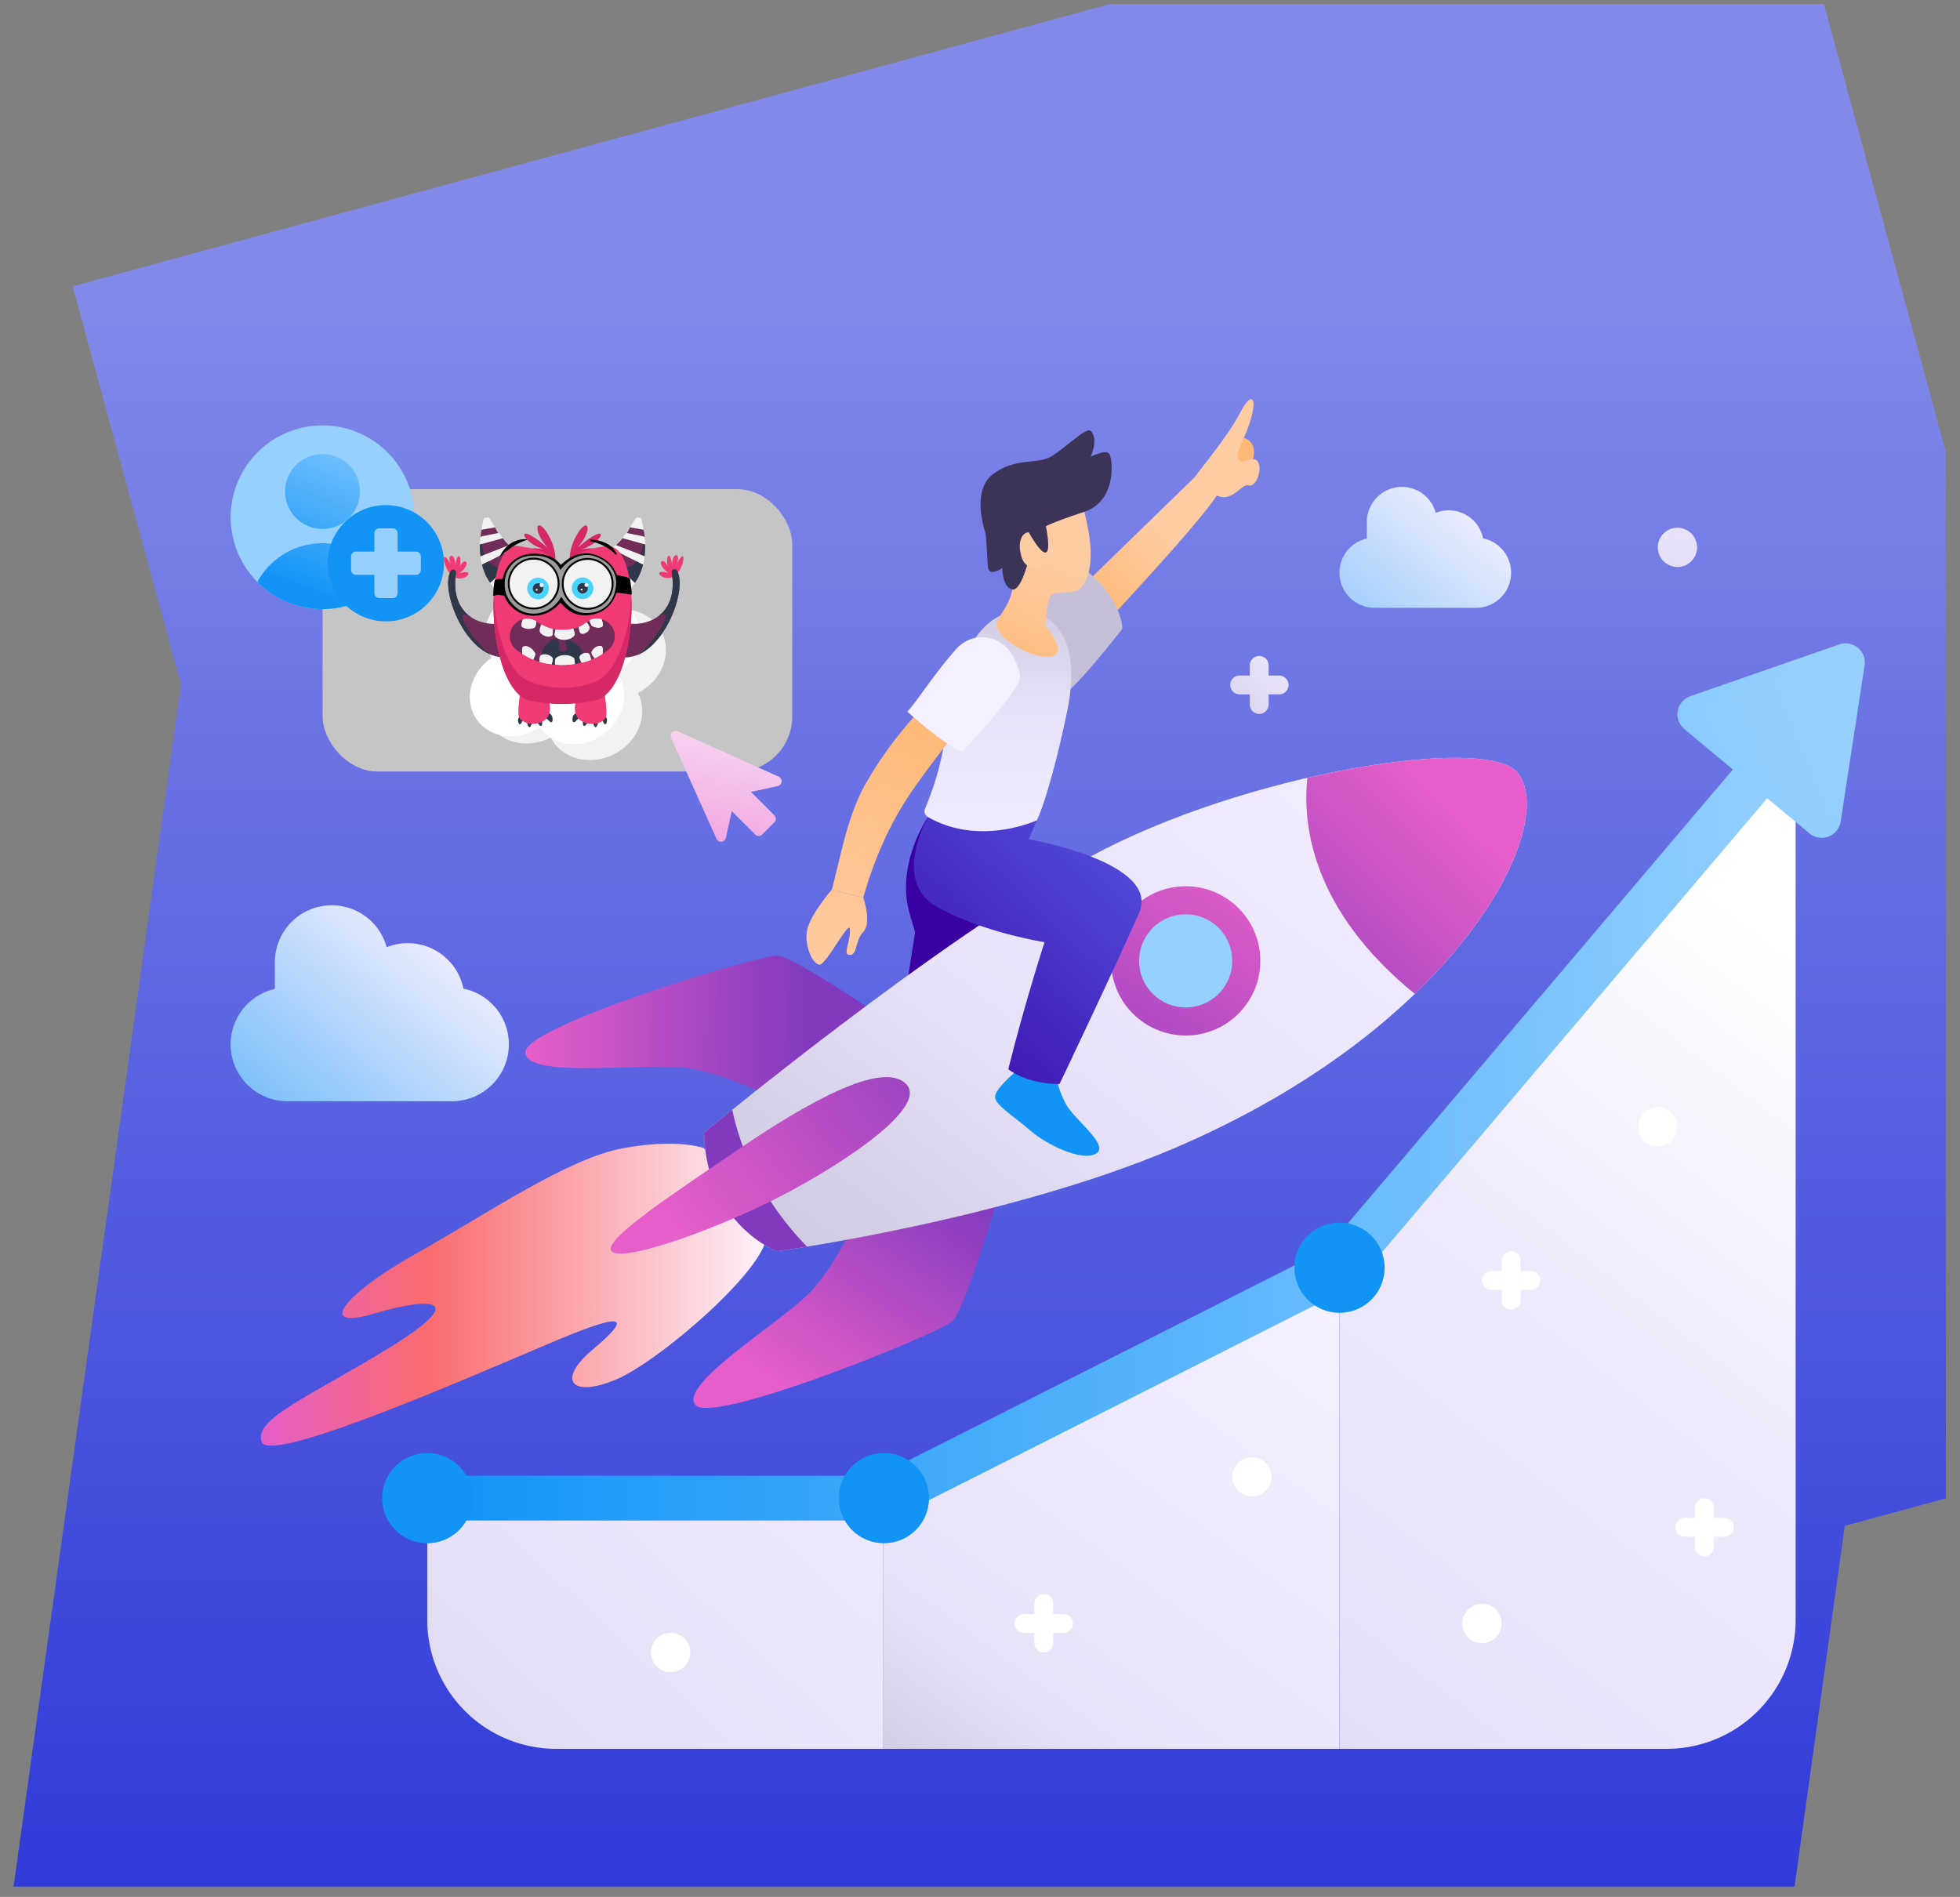 <?xml version="1.0" encoding="utf-8"?>
<svg viewBox="-24.145 -113.482 678.674 656.942" xmlns="http://www.w3.org/2000/svg" xmlns:xlink="http://www.w3.org/1999/xlink">
  <rect x="-24.145" y="-113.482" width="678.674" height="656.942" fill="#808080" stroke="none"/>
  <defs>
    <linearGradient id="a" x1="410.35" y1="735.139" x2="745.172" y2="303.556" gradientUnits="userSpaceOnUse">
      <stop offset="0" stop-color="#3900a3"/>
      <stop offset="0" stop-color="#bebad1"/>
      <stop offset="0.499" stop-color="#e8e3f8"/>
      <stop offset="0.735" stop-color="#eee9fb"/>
      <stop offset="1" stop-color="#fff"/>
    </linearGradient>
    <linearGradient id="b" x1="392.279" y1="614.763" x2="552.012" y2="398.202" gradientUnits="userSpaceOnUse">
      <stop offset="0" stop-color="#3900a3"/>
      <stop offset="0" stop-color="#bebad1"/>
      <stop offset="0.383" stop-color="#e8e3f8"/>
      <stop offset="1" stop-color="#f4f0ff"/>
    </linearGradient>
    <linearGradient id="c" x1="88.426" y1="750.107" x2="445.237" y2="365.127" gradientUnits="userSpaceOnUse">
      <stop offset="0" stop-color="#3900a3"/>
      <stop offset="0" stop-color="#bebad1"/>
      <stop offset="0.615" stop-color="#e8e3f8"/>
      <stop offset="1" stop-color="#f4f0ff"/>
    </linearGradient>
    <linearGradient id="d" data-name="New Gradient Swatch copy 3" x1="235.156" y1="331.552" x2="714.888" y2="331.552" gradientUnits="userSpaceOnUse">
      <stop offset="0" stop-color="#1194f6"/>
      <stop offset="1" stop-color="#95d0ff"/>
    </linearGradient>
    <linearGradient id="e" x1="272.939" y1="385.16" x2="718.522" y2="200.599" xlink:href="#d"/>
    <linearGradient id="f" x1="137.477" y1="394.294" x2="242.312" y2="268.492" gradientUnits="userSpaceOnUse">
      <stop offset="0" stop-color="#1194f6"/>
      <stop offset="1" stop-color="#f3effe"/>
    </linearGradient>
    <linearGradient id="g" x1="498.534" y1="238.235" x2="598.127" y2="118.723" xlink:href="#f"/>
    <linearGradient id="h" data-name="New Gradient Swatch copy 6" x1="214.238" y1="263.894" x2="352.692" y2="119.548" gradientTransform="matrix(-1, 0, 0, -1, 3.357, -1.678)" gradientUnits="userSpaceOnUse">
      <stop offset="0" stop-color="#e55ec9"/>
      <stop offset="0.999" stop-color="#fdf2fb"/>
    </linearGradient>
    <linearGradient id="i" x1="186.493" y1="147.057" x2="210.919" y2="83.044" gradientTransform="translate(31.829 -42.83) rotate(13.351)" xlink:href="#d"/>
    <linearGradient id="j" x1="196.927" y1="151.038" x2="221.353" y2="87.026" xlink:href="#d"/>
    <linearGradient id="k" x1="362.843" y1="226.261" x2="391.617" y2="52.024" gradientTransform="matrix(0.718, 0, 0, 0.718, 63.192, 135.617)" xlink:href="#h"/>
    <linearGradient id="l" x1="177.528" y1="392.712" x2="352.6" y2="392.712" gradientUnits="userSpaceOnUse">
      <stop offset="0" stop-color="#e55ec9"/>
      <stop offset="0.329" stop-color="#f96b6e"/>
      <stop offset="0.999" stop-color="#fdf2fb"/>
    </linearGradient>
    <linearGradient id="m" data-name="New Gradient Swatch copy 2" x1="414.48" y1="350.139" x2="364.061" y2="427.168" gradientUnits="userSpaceOnUse">
      <stop offset="0" stop-color="#813abe"/>
      <stop offset="1" stop-color="#e55ec9"/>
    </linearGradient>
    <linearGradient id="n" x1="366.577" y1="301.267" x2="270.64" y2="300.567" xlink:href="#m"/>
    <linearGradient id="o" data-name="New Gradient Swatch" x1="344.861" y1="452.234" x2="568.641" y2="169.055" gradientUnits="userSpaceOnUse">
      <stop offset="0" stop-color="#3900a3"/>
      <stop offset="0" stop-color="#bebad1"/>
      <stop offset="0.499" stop-color="#e8e3f8"/>
      <stop offset="1" stop-color="#f4f0ff"/>
    </linearGradient>
    <linearGradient id="p" x1="504.459" y1="307.11" x2="585.959" y2="222.847" xlink:href="#m"/>
    <linearGradient id="q" x1="454.085" y1="350.572" x2="517.81" y2="243.432" xlink:href="#m"/>
    <linearGradient id="r" data-name="New Gradient Swatch copy" x1="464.347" y1="154.462" x2="491.43" y2="129.291" gradientUnits="userSpaceOnUse">
      <stop offset="0" stop-color="#ffb876"/>
      <stop offset="1" stop-color="#fdcca3"/>
    </linearGradient>
    <linearGradient id="s" data-name="New Gradient Swatch copy 4" x1="383.528" y1="324.483" x2="476.554" y2="225.255" gradientUnits="userSpaceOnUse">
      <stop offset="0" stop-color="#3900a3"/>
      <stop offset="1" stop-color="#5251de"/>
    </linearGradient>
    <linearGradient id="t" x1="433.201" y1="127.012" x2="432.407" y2="256.405" xlink:href="#o"/>
    <linearGradient id="u" x1="413.7" y1="190.851" x2="360.49" y2="278.153" xlink:href="#r"/>
    <linearGradient id="v" x1="420.326" y1="194.889" x2="367.116" y2="282.192" xlink:href="#r"/>
    <linearGradient id="w" x1="428.624" y1="178.402" x2="447.439" y2="135.959" xlink:href="#r"/>
    <linearGradient id="x" x1="428.065" y1="291.637" x2="324.426" y2="371.467" xlink:href="#m"/>
    <linearGradient id="y" x1="490.098" y1="214.247" x2="566.826" y2="138.556" xlink:href="#o"/>
    <linearGradient id="z" x1="651.447" y1="217.616" x2="686.227" y2="42.207" xlink:href="#o"/>
    <linearGradient gradientUnits="userSpaceOnUse" x1="367.833" y1="-8.392" x2="367.833" y2="413.987" id="gradient-0" gradientTransform="matrix(1.03, 0, 0, 1.362, 0, 0)">
      <stop offset="0" style="stop-color: rgba(130, 137, 232, 1)"/>
      <stop offset="1" style="stop-color: rgba(44, 55, 216, 1)"/>
    </linearGradient>
  </defs>
  <path d="M 1.007 -14.331 L 360.018 -112.034 L 607.429 -112.034 L 649.652 43.113 L 649.652 405.411 L 614.635 414.941 L 597.238 539.882 L -19.452 539.882 L 38.523 123.522 L 1.007 -14.331 Z" style="paint-order: fill; fill-rule: nonzero; stroke-width: 0px; stroke: rgb(176, 160, 160); fill: url(#gradient-0);"/>
  <g transform="matrix(1, 0, 0, 1, -111.36, -57.832)">
    <g>
      <path d="M708.979,197.191,551.038,383.382V550H664.3a44.684,44.684,0,0,0,44.684-44.683Z" fill="url(#a)"/>
      <polygon points="551.038 383.382 393.097 463.178 393.097 550 551.038 550 551.038 383.382" fill="url(#b)"/>
      <path d="M393.1,463.178H235.156v42.139A44.683,44.683,0,0,0,279.839,550H393.1Z" fill="url(#c)"/>
      <polygon points="394.943 470.927 235.156 470.927 235.156 455.428 391.25 455.428 546.143 377.173 703.069 192.178 714.888 202.204 555.932 389.591 554.532 390.299 394.943 470.927" fill="url(#d)"/>
      <path d="M713.736,232.949l-43.3-36.116a6.649,6.649,0,0,1,2.075-11.387L724.1,167.51a6.65,6.65,0,0,1,8.756,7.289l-8.289,54.051A6.65,6.65,0,0,1,713.736,232.949Z" fill="url(#e)"/>
      <circle cx="235.156" cy="463.178" r="15.621" fill="#1194f6"/>
      <circle cx="393.278" cy="463.178" r="15.621" fill="#1194f6"/>
      <circle cx="551.038" cy="383.382" r="15.621" fill="#1194f6"/>
    </g>
    <path d="M247.68,286.713A19.679,19.679,0,0,0,221.1,272.388a19.7,19.7,0,0,0-38.708,5.165v9.264a19.7,19.7,0,0,0,4.379,38.909H243.7a19.709,19.709,0,0,0,3.977-39.013Z" fill="url(#f)"/>
    <path d="M600.752,130.782a12.137,12.137,0,0,0-16.392-8.834,12.147,12.147,0,0,0-23.871,3.185v5.713a12.149,12.149,0,0,0,2.7,24H598.3a12.155,12.155,0,0,0,2.453-24.059Z" fill="url(#g)"/>
    <rect x="-361.533" y="-211.539" width="162.606" height="97.787" rx="19.012" transform="matrix(-1, 0, 0, -1, 0, 0)" style="paint-order: fill; fill: rgb(197, 197, 197);"/>
    <circle cx="198.892" cy="123.482" r="31.809" transform="translate(-23.268 49.652) rotate(-13.451)" fill="#95d0ff"/>
    <circle cx="198.892" cy="114.563" r="12.965" transform="translate(-21.079 49.022) rotate(-13.351)" fill="url(#i)"/>
    <path d="M198.892,155.291a31.7,31.7,0,0,1-22.573-9.4,25.693,25.693,0,0,1,45.146,0A31.7,31.7,0,0,1,198.892,155.291Z" fill="url(#j)"/>
    <path d="M 356.867 213.337 L 321.843 197.589 C 320.643 197.05 319.307 198.013 319.441 199.322 C 319.459 199.505 319.507 199.684 319.582 199.85 L 335.33 234.873 C 335.869 236.073 337.507 236.24 338.276 235.172 C 338.414 234.982 338.511 234.765 338.561 234.536 L 340.583 225.238 L 348.717 233.372 C 349.384 234.04 350.468 234.04 351.136 233.372 L 355.365 229.142 C 356.034 228.475 356.034 227.391 355.365 226.724 L 347.231 218.59 L 356.529 216.567 C 357.814 216.288 358.316 214.721 357.432 213.747 C 357.274 213.573 357.081 213.433 356.867 213.337 Z" fill="url(#k)" style=""/>
    <g>
      <path d="M331,342s-8.859-3.564-28.1,0-46.679,22.527-71.634,36.491-34.974,26.789-14.534,20.778,32.864-5.21,5.61,11.622-47.693,24.849-44.486,32.864,77.351-24.848,102.2-35.268,25.249-7.615,12.424,3.206-7.214,16.833,8.016,10.42,51.718-38.18,52.1-49.7Z" fill="url(#l)"/>
      <path d="M431.754,362.42s-10.537,35.27-14.69,39.423-83.157,36.194-89.046,29.074,28.526-27.887,39.206-38.567,19.58-32.634,19.58-32.634Z" fill="url(#m)"/>
      <path d="M392.864,296.721s-30.379-20.787-36.22-21.4-87.409,24.18-87.507,33.42,39.717,3.731,54.737,5.314,35.75,13.048,35.75,13.048Z" fill="url(#n)"/>
      <path d="M408.514,227.283s-11.349,16.411-6.256,33.694l1.826,6.2L398.768,301.2l33.974-12.663,4.565-47.5Z" fill="#3900a3"/>
      <path d="M612.631,211.868c14.693,17.841-20,87.98-118.847,130.135-58.343,24.88-137.574,35.685-137.574,35.685s-24.49-9.364-25.21-41.057c0,0,80.5-66.754,133.888-95.682S601.827,198.749,612.631,211.868Z" fill="url(#o)"/>
      <path d="M340.775,328.671c1.933,9.579,7.893,28.955,25.882,47.411-6.607,1.082-10.447,1.606-10.447,1.606s-24.49-9.364-25.21-41.057C331,336.631,334.6,333.644,340.775,328.671Z" fill="#813abe"/>
      <path d="M612.631,211.868c9.328,11.326-1.257,43.732-35.517,76.673-35.914-29.2-38.916-58.926-37.21-74.822C575.28,205.546,606.33,204.216,612.631,211.868Z" fill="url(#p)"/>
      <circle cx="497.776" cy="277.115" r="25.848" fill="url(#q)"/>
      <circle cx="497.776" cy="277.115" r="16.138" transform="translate(-50.155 433.146) rotate(-45)" fill="#95d0ff"/>
      <path d="M500.76,109.731l-39,37.917,8.835,11.893s31.168-33.172,37.957-43.566Z" fill="url(#r)"/>
      <path d="M443.44,156.272s14.334-10.228,18.86-15.172c0,0,12.573,8.886,13.579,20.956,0,0-17.649,22.884-22.278,24.141S443.44,156.272,443.44,156.272Z" fill="#c5c0d8"/>
      <path d="M439.689,314.781s-7.935,6.534-7.935,9.389,6.116,6.422,12.742,12.13c4.681,4.034,17.074,10.466,22.171,7.612s-7.645-11.893-10.449-17.364-2.663-7.356-2.663-7.356Z" fill="#1194f6"/>
      <path d="M408.514,227.283s-12.6,22.006,2.789,30.915,37.588,12.455,37.588,12.455-6.9,21.26-12.542,43.972c0,0,5.978,5.129,17.751,5.129,0,0,19.845-41.656,27.537-59.24s-38.2-25.524-38.2-25.524l2.768-6.547Z" fill="url(#s)"/>
      <path d="M443.44,156.272c12.434,1.866,17.351,14.585,13.328,34.2s-8.547,34.2-10.56,37.971c0,0-19.781,9.183-37.694-1.16a2.3,2.3,0,0,1-.991-2.888,100.8,100.8,0,0,0,7.25-26.882C416.533,181.922,423.323,153.255,443.44,156.272Z" fill="url(#t)"/>
      <g>
        <path d="M407.342,188.746a132.027,132.027,0,0,0-20.78,27.726c-6.092,11.272-8.2,24.348-11.3,35.942l10.895,2.788a129.635,129.635,0,0,1,11.279-27.919c6.75-12.234,17.876-24.963,20.922-30.081Z" fill="url(#u)"/>
        <path d="M386.154,255.2s2.986,8.748,0,11.891-1.938,7.964-4.663,7.964.309-4.383,0-9.012c-.21-3.143-8.174,12.366-10.479,12.366s-5.239-6.233-4.4-11.605,8.648-14.392,8.648-14.392Z" fill="url(#v)"/>
      </g>
      <path d="M510.955,96.274c3.481-1.684,11.822-1.22,10.277,6.348s-6.178,7.109-6.178,7.109Z" fill="#ffb876"/>
      <path d="M500.76,109.731c6.771-8.748,12.554-16.04,16.075-22.83s5.783-5.281,3.52,2.515-5.783,11.819-4.275,14.082,5.281-2.012,6.79,1.006-1.006,8.8-3.269,7.922-5.494,5.968-11.046,3.549A17.4,17.4,0,0,1,500.76,109.731Z" fill="#fdcca3"/>
      <path d="M461.763,118.058c2.143,7.854,5.805,22.335,0,29.59-2.367,2.959-8.253,1.184-10.324,2.663s-2.072,10.949-2.072,10.949,7.694,8.877,2.072,10.356-20.256-6.051-18.97-11.836c.592-2.663,5.622-6.617,5.622-14.849s-10.061-23.322-.888-30.424S459.59,110.09,461.763,118.058Z" fill="url(#w)"/>
      <path d="M428.394,128.7s-5.11-14.3,2.649-20.162,15.138-3.217,20.058-6.055,12.247-10.407,13.787-8.894,1.866,4.542,0,8.894c0,0,5.324-2.649,6.46-.946s2.743,16.25-8.658,20.046-18.393,6.446-18.208,9.662-3.247,18.008-6.735,17.236-3.487-7.382-3.487-7.382-4.542,3.072-4.92-.174S428.864,130.242,428.394,128.7Z" fill="#3b3457"/>
      <path d="M418.374,169.052c-7.632,8.555-14.1,18.847-17,21.75,0,0,12.5,11.36,19.028,13.916,0,0,18.824-19.879,19.92-25.275.392-1.929-.868-5.074-2.648-8.319A11.9,11.9,0,0,0,418.374,169.052Z" fill="#f4f0ff"/>
      <path d="M400.976,319.754c8.356,8.5-26.039,30.469-47.993,41.149s-50.433,20.516-53.993,16.785,22.547-20.765,44.5-35.685S392.6,311.239,400.976,319.754Z" fill="url(#x)"/>
      <path d="M448.639,140.329s-6.054,2.649-7.757-3.217.755-9.461,3.879-8.136S448.639,140.329,448.639,140.329Z" fill="#fdcca3"/>
      <path d="M448.639,123.205s2.844,11.438.8,12.422-7.206-9.1-7.206-9.1Z" fill="#3b3457"/>
    </g>
    <path d="M530.064,178.3h-3.573v-3.574a3.259,3.259,0,0,0-6.517,0V178.3H516.4a3.259,3.259,0,0,0,0,6.517h3.574v3.574a3.259,3.259,0,0,0,6.517,0v-3.574h3.573a3.259,3.259,0,1,0,0-6.517Z" fill="url(#y)"/>
    <path d="M455.471,503.331H451.9v-3.574a3.259,3.259,0,1,0-6.517,0v3.574h-3.574a3.258,3.258,0,0,0,0,6.516h3.574v3.574a3.259,3.259,0,0,0,6.517,0v-3.574h3.574a3.258,3.258,0,1,0,0-6.516Z" fill="#fff"/>
    <path d="M617.285,384.52h-3.574v-3.574a3.259,3.259,0,0,0-6.517,0v3.574h-3.573a3.258,3.258,0,1,0,0,6.516h3.573v3.574a3.259,3.259,0,1,0,6.517,0v-3.574h3.574a3.258,3.258,0,0,0,0-6.516Z" fill="#fff"/>
    <path d="M684.232,470.01h-3.573v-3.574a3.259,3.259,0,0,0-6.517,0v3.574h-3.574a3.259,3.259,0,0,0,0,6.517h3.574V480.1a3.259,3.259,0,0,0,6.517,0v-3.574h3.573a3.259,3.259,0,1,0,0-6.517Z" fill="#fff"/>
    <path d="M668.044,334.555a6.8,6.8,0,1,1-6.8-6.8A6.8,6.8,0,0,1,668.044,334.555Z" fill="#fff"/>
    <path d="M326.216,516.642a6.8,6.8,0,1,1-6.8-6.8A6.8,6.8,0,0,1,326.216,516.642Z" fill="#fff"/>
    <path d="M607.162,506.589a6.8,6.8,0,1,1-6.8-6.8A6.8,6.8,0,0,1,607.162,506.589Z" fill="#fff"/>
    <path d="M527.513,455.789a6.8,6.8,0,1,1-6.8-6.8A6.8,6.8,0,0,1,527.513,455.789Z" fill="#fff"/>
    <path d="M674.844,133.91a6.8,6.8,0,1,1-6.8-6.8A6.8,6.8,0,0,1,674.844,133.91Z" fill="url(#z)"/>
    <path d="M 302.935 163.537 C 302.935 155.187 295.344 148.418 285.978 148.418 C 276.612 148.418 269.021 155.187 269.021 163.537 C 259.654 163.537 252.063 170.306 252.063 178.657 C 252.063 187.007 259.654 193.777 269.021 193.777 C 269.021 202.127 276.612 208.895 285.978 208.895 C 295.344 208.895 302.935 202.127 302.935 193.777 C 312.302 193.777 319.893 187.007 319.893 178.657 C 319.893 170.306 312.302 163.537 302.935 163.537 Z" fill="rgba(242,242,242,1)" data-uid="o_f1d6ii15d_5" style="" transform="matrix(-0.89, 0.455, -0.455, -0.89, 621.94, 207.488)"/>
    <path d="M 295.417 160.263 C 295.417 152.191 288.076 145.648 279.023 145.648 C 269.971 145.648 262.63 152.191 262.63 160.263 C 253.577 160.263 246.239 166.807 246.239 174.879 C 246.239 182.95 253.577 189.494 262.63 189.494 C 262.63 197.566 269.971 204.109 279.023 204.109 C 288.076 204.109 295.417 197.566 295.417 189.494 C 304.469 189.494 311.807 182.95 311.807 174.879 C 311.807 166.805 304.469 160.263 295.417 160.263 Z" fill="#ffffff" data-uid="o_f1d6ii15d_6" style="" transform="matrix(-0.823, 0.567, -0.567, -0.823, 608.009, 160.588)"/>
    <g transform="matrix(1.134, 0, 0, 1.134, 244.577, 122.456)" data-uid="o_f1d6ii15d_7" style="">
      <path fill="#F03A73" d="M56.3 57.2c-.3 3.1-1.9 5.6-1.7.4-.5 3.9-3.3 2.5-.9-1.2-2.3 3.4-4 2.8-1.1-.9-2.6 2.4-4.2-.9 1.1-1.5-6.7-1.8 3.2-4.5 2.6 3.2z" transform="matrix(-0.859, 0.513, -0.513, -0.859, 75.353, 36.835)" data-uid="o_f1d6ii15d_8"/>
      <path fill="#702D59" d="M55.5 56c-.8.3-1.5-.7-.9-1.4 8.7-10.8 1.1-19.1-5.5-20.7.6-1.9 2.2-8.1 2.8-10 14 2.3 10.2 28.8 3.6 32.1z" transform="matrix(-0.859, 0.513, -0.513, -0.859, 75.353, 36.835)" data-uid="o_f1d6ii15d_9"/>
      <path fill="rgba(46,56,72,1)" d="M55.5 56c-.8.3-1.5-.7-.9-1.4 4.5-5.5 4.7-10.4 2.9-14 4 7.4 3.1-8.9.5-13.1 6.4 7.8 2.9 25.8-2.5 28.5z" transform="matrix(-0.859, 0.513, -0.513, -0.859, 75.353, 36.835)" data-uid="o_f1d6ii15d_10"/>
      <path fill="#F03A73" d="M9.7 57.2c.3 3.1 1.9 5.6 1.7.4.5 3.9 3.3 2.5.9-1.2 2.3 3.4 4 2.8 1.1-.9 2.6 2.4 4.2-.9-1.1-1.5 6.7-1.8-3.2-4.5-2.6 3.2z" transform="matrix(-0.866, -0.5, 0.5, -0.866, 48.925, 70.779)" data-uid="o_f1d6ii15d_11"/>
      <path fill="#702D59" d="M10.5 56c.8.3 1.5-.7.9-1.4-8.8-10.8-1.1-19.1 5.5-20.7-.6-1.9-2.2-8.1-2.8-10C.1 26.2 3.9 52.7 10.5 56z" transform="matrix(-0.866, -0.5, 0.5, -0.866, 48.925, 70.779)" data-uid="o_f1d6ii15d_12"/>
      <path fill="rgba(46,56,72,1)" d="M10.5 56c.8.3 1.5-.7.9-1.4-4.5-5.5-4.7-10.4-2.9-14-3.9 7.3-3.1-8.9-.5-13.2-6.4 7.9-2.9 25.9 2.5 28.6z" data-uid="o_f1d6ii15d_13" transform="matrix(-0.866, -0.5, 0.5, -0.866, 48.925, 70.779)"/>
      <path fill="rgba(46,56,72,1)" d="M25 63.2c.2.3.4.5.6.8.8 1.1 1.2.7 1.2-.4 0-.3-.1-.7-.3-.9-.8-.8-2.3-.6-1.5.5z" transform="matrix(1, 0, 0, 1, 0, 0)" data-uid="o_f1d6ii15d_14"/>
      <path fill="rgba(46,56,72,1)" d="M23.6 64c.7-1.5-2.1-2.8-1.3.2.5 1.3.9.9 1.3-.2z" transform="matrix(1, 0, 0, 1, 0, 0)" data-uid="o_f1d6ii15d_15"/>
      <path fill="rgba(46,56,72,1)" d="M27.7 62c.3.3.6.5.9.8.2.2.6.7.9.7.6.1.5-1.2.4-1.5-.1-.4-.3-.8-.7-1.1-1.1-.7-2.8 0-1.5 1.1z" transform="matrix(1, 0, 0, 1, 0, 0)" data-uid="o_f1d6ii15d_16"/>
      <path fill="rgba(46,56,72,1)" d="M19.4 62.9c0-.3.1-.7.3-.9.2-.3.6-.5 1-.4.2 0 .5.1.6.3.1.2 0 .5-.2.7-.2.3-.4.5-.5.8-.1.2-.3.6-.5.7-.5.2-.7-.9-.7-1.2z" transform="matrix(1, 0, 0, 1, 0, 0)" data-uid="o_f1d6ii15d_17"/>
      <path fill="rgba(46,56,72,1)" d="M41 63.2c-.2.3-.4.5-.6.8-.8 1.1-1.2.7-1.2-.4 0-.3.1-.7.3-.9.8-.8 2.3-.6 1.5.5z" transform="matrix(1, 0, 0, 1, 0, 0)" data-uid="o_f1d6ii15d_18"/>
      <path fill="rgba(46,56,72,1)" d="M42.4 64c-.7-1.5 2.1-2.8 1.3.2-.5 1.3-.9.9-1.3-.2z" transform="matrix(1, 0, 0, 1, 0, 0)" data-uid="o_f1d6ii15d_19"/>
      <path fill="rgba(46,56,72,1)" d="M38.3 62c-.3.3-.6.5-.9.8-.2.2-.6.7-.9.7-.6.1-.5-1.2-.4-1.5.1-.4.3-.8.7-1.1 1.1-.7 2.8 0 1.5 1.1z" transform="matrix(1, 0, 0, 1, 0, 0)" data-uid="o_f1d6ii15d_20"/>
      <path fill="rgba(46,56,72,1)" d="M46.6 62.9c0-.3-.1-.7-.3-.9-.2-.3-.6-.5-1-.4-.2 0-.5.1-.6.3-.1.2 0 .5.2.7.2.3.4.5.5.8.1.2.3.6.5.7.5.2.7-.9.7-1.2z" transform="matrix(1, 0, 0, 1, 0, 0)" data-uid="o_f1d6ii15d_21"/>
      <path fill="#F03A73" d="M27.1 51.4c.4 1.6.8 3.2 1.4 4.7 3.7 9.5-8.9 9.5-9 4.8 0-3.2.6-6.4.9-9.6h6.7z" transform="matrix(1, 0, 0, 1, 0, 0)" data-uid="o_f1d6ii15d_22"/>
      <path fill="#F03A73" d="M38.9 51.4h6.6c.3 3.2.9 6.4.9 9.6 0 4.6-12.6 4.6-9-4.8.7-1.6 1.1-3.2 1.5-4.8z" transform="matrix(1, 0, 0, 1, 0, 0)" data-uid="o_f1d6ii15d_23"/>
      <path fill="#D62766" d="M41.5 12c-2.5.2-4.8 1.3-6.3 2.8-.2-2.5.4-5.5 2.2-8.6 3.2-5.6 5.3-2 .2 4 10.2-8.8 8.3-1.7 1.2.5 5.9-1.1 5.3 1.1 2.7 1.3z" transform="matrix(1, 0, 0, 1, 0, 0)" data-uid="o_f1d6ii15d_24"/>
      <path fill="#D62766" d="M24.5 12c2.5.2 4.8 1.3 6.3 2.8.2-2.5-.4-5.5-2.2-8.6-3.2-5.6-5.3-2-.2 4-10.2-8.8-8.3-1.7-1.2.5-5.9-1.1-5.3 1.1-2.7 1.3z" transform="matrix(1, 0, 0, 1, 0, 0)" data-uid="o_f1d6ii15d_25"/>
      <path fill="#F2F2F2" d="M52.6 23.8l-8.9-12.3c4.4 1.1 9.3-6.2 11.6-10.3.3-.4 1.7-.2 1.8.2 1.3 5.4 1.8 11.1-.2 16.2-.9 2.1-2.2 4.3-4.3 6.2z" transform="matrix(1, 0, 0, 1, 0, 0)" data-uid="o_f1d6ii15d_26"/>
      <path fill="rgba(242,242,242,1)" d="M52.6 23.8l-8.9-12.3.4.1c2 2.3 3.7 3.8 5.4 4.4 1.7.6 3.4.4 4.8-.6s2.4-2.6 2.9-4.6c.5-2 .6-4.3.3-6.8.5 2.9.8 5.9.4 9.2-.2 1.7-.7 3.4-1.5 5.2-.7 1.9-2 3.7-3.8 5.4z" transform="matrix(1, 0, 0, 1, 0, 0)" data-uid="o_f1d6ii15d_27"/>
      <path d="M45 11.6l10.1 9.3c1.3-1.8 2-3.7 2.5-5.5l-9.7-4.9c-1.1.6-2 1-2.9 1.1z" fill="#702D59" transform="matrix(1, 0, 0, 1, 0, 0)" data-uid="o_f1d6ii15d_28"/>
      <path d="M49.3 9.4l8.8 3.4c.1-1.2.2-2.4.1-3.6l-6.9-1.9c-.6.8-1.3 1.5-2 2.1z" fill="#702D59" transform="matrix(1, 0, 0, 1, 0, 0)" data-uid="o_f1d6ii15d_29"/>
      <path d="M52.6 5.7L58 6.8l-.3-2.1-4.1-.7c-.3.6-.6 1.2-1 1.7z" fill="#702D59" transform="matrix(1, 0, 0, 1, 0, 0)" data-uid="o_f1d6ii15d_30"/>
      <path fill="rgba(46,56,72,1)" d="M55.1 20.9l-5.2-4.8c2.1.7 4.2 0 5.7-1.7l2 1c-.5 1.8-1.2 3.7-2.5 5.5z" transform="matrix(1, 0, 0, 1, 0, 0)" data-uid="o_f1d6ii15d_31"/>
      <path fill="rgba(46,56,72,1)" d="M57.8 6.8c0-.7 0-1.3-.1-2h.1l.3 2.1-.3-.1z" transform="matrix(1, 0, 0, 1, 0, 0)" data-uid="o_f1d6ii15d_32"/>
      <path fill="rgba(46,56,72,1)" d="M56.8 12.3c.4-1 .7-2.1.8-3.2l.5.1c.1 1.2 0 2.3-.1 3.6l-1.2-.5z" transform="matrix(1, 0, 0, 1, 0, 0)" data-uid="o_f1d6ii15d_33"/>
      <path fill="#F2F2F2" d="M13.4 23.8l8.9-12.3c-4.4 1.1-9.4-6.3-11.6-10.3-.3-.4-1.7-.2-1.8.2C7 9.8 7.1 17.9 13.4 23.8z" transform="matrix(1, 0, 0, 1, 0, 0)" data-uid="o_f1d6ii15d_34"/>
      <path fill="rgba(242,242,242,1)" d="M13.4 23.8l8.9-12.3-.4.1c-2 2.3-3.7 3.8-5.4 4.4-1.7.6-3.4.4-4.8-.6s-2.4-2.6-2.9-4.6c-.7-2-.7-4.3-.4-6.8-.5 2.9-.8 5.9-.4 9.2.2 1.7.7 3.4 1.5 5.2.8 1.9 2.1 3.7 3.9 5.4z" transform="matrix(1, 0, 0, 1, 0, 0)" data-uid="o_f1d6ii15d_35"/>
      <path d="M21 11.6l-10.1 9.3c-1.3-1.8-2-3.7-2.5-5.5l9.7-4.9c1.1.6 2 1 2.9 1.1z" fill="#702D59" transform="matrix(1, 0, 0, 1, 0, 0)" data-uid="o_f1d6ii15d_36"/>
      <path d="M16.7 9.4L8 12.8c-.1-1.2-.2-2.4-.1-3.6l6.9-1.9c.5.8 1.2 1.5 1.9 2.1z" fill="#702D59" data-uid="o_f1d6ii15d_37" transform="matrix(1, 0, 0, 1, 0, 0)"/>
      <path d="M13.4 5.7L8 6.8l.3-2.1 4.1-.7c.3.6.6 1.2 1 1.7z" fill="#702D59" transform="matrix(1, 0, 0, 1, 0, 0)" data-uid="o_f1d6ii15d_38"/>
      <path fill="rgba(46,56,72,1)" d="M10.9 20.9l5.2-4.8c-2.1.7-4.2 0-5.7-1.7l-2 1c.5 1.8 1.2 3.7 2.5 5.5z" transform="matrix(1, 0, 0, 1, 0, 0)" data-uid="o_f1d6ii15d_39"/>
      <path fill="rgba(46,56,72,1)" d="M8.2 6.8c0-.7 0-1.3.1-2h-.1c-.1.6-.1 1.3-.2 2h.2z" transform="matrix(1, 0, 0, 1, 0, 0)" data-uid="o_f1d6ii15d_40"/>
      <path fill="rgba(46,56,72,1)" d="M9.2 12.3c-.4-1-.7-2.1-.8-3.2l-.6.1c-.1 1.2 0 2.3.1 3.6l1.3-.5z" transform="matrix(1, 0, 0, 1, 0, 0)" data-uid="o_f1d6ii15d_41"/>
      <path fill="#F03A73" d="M 42.8 56.756 C 36.4 57.956 29.9 58.056 23.1 56.756 C 9.8 54.156 7.9 7.756 19.8 9.756 C 22.6 10.256 27.7 10.456 31.2 14.956 C 32.3 16.356 33.6 16.356 34.7 14.956 C 38.2 10.456 43.4 10.256 46.1 9.756 C 58.1 7.756 56.2 54.156 42.8 56.756 Z" data-uid="o_f1d6ii15d_42"/>
      <path fill="rgba(214,39,102,1)" d="M42.8 56.9c-6.4 1.2-12.9 1.3-19.7 0C15.2 55.3 11.3 38.1 12 25c.5 11.2 4.4 23.7 11 26.1 6.8 2.5 13.4 2.5 19.9.1 6.6-2.5 10.6-15 11.1-26.1.7 13.1-3.2 30.2-11.2 31.8z" transform="matrix(1, 0, 0, 1, 0, 0)" data-uid="o_f1d6ii15d_43"/>
      <path fill="rgba(214,39,102,1)" d="M43.7 56.4c-1.7.7-3.5 1-5.3 1.2-3.2.4-7.2.5-10.8 0-1.8-.2-3.6-.5-5.3-1.3.9.2 2.4.6 5.3.8 3.5.2 6 .3 10.7 0 1.7-.1 3.6-.3 5.4-.7z" transform="matrix(1, 0, 0, 1, 0, 0)" data-uid="o_f1d6ii15d_44"/>
      <path fill="#D62766" d="M 31.9 22 C 30.4 15.9 24.7 11.4 19.7 17.3 C 13.7 24.4 20.3 31.5 27.1 30.1 C 30.7 29.4 32.8 25.7 31.9 22 L 31.9 22 Z" data-uid="o_f1d6ii15d_45"/>
      <path class="cls-4" d="M 32.354 26.912 C 31.718 27.669 30.975 28.354 30.145 28.947 C 28.223 30.304 26.039 31.011 23.584 30.877 C 20.784 30.729 18.599 29.54 16.907 27.609 C 16.189 26.793 15.627 25.878 15.245 24.899 C 15.174 24.718 15.077 24.667 14.861 24.66 C 14.052 24.633 13.366 24.258 12.504 24.59 C 12.352 24.649 11.816 24.869 11.818 24.712 C 11.836 23.339 11.996 21.658 12.239 20.311 C 12.292 20.017 12.312 19.87 12.449 19.808 C 12.981 19.568 13.639 19.606 14.281 19.646 C 14.596 19.668 14.737 19.558 14.807 19.269 C 15.451 16.587 16.898 14.374 19.679 12.986 C 21.397 12.129 23.265 11.876 25.212 11.983 C 27.004 12.081 28.679 12.486 30.189 13.354 C 31.13 13.895 31.931 14.603 32.543 15.434 C 33.021 14.998 33.49 14.566 34.009 14.181 C 35.435 13.126 37.001 12.333 38.861 12.055 C 40.62 11.792 42.289 12.068 43.861 12.734 C 46.682 13.929 48.632 15.822 49.546 18.501 C 49.606 18.676 49.697 18.733 49.887 18.765 C 51.264 18.982 52.048 19.081 53.326 19.581 C 53.514 19.656 53.629 19.834 53.665 20.177 C 53.811 21.573 54.107 23.006 54.111 24.408 C 54.108 24.679 54.02 24.693 53.764 24.644 C 52.444 24.39 51.109 24.199 49.765 24.071 C 49.428 24.039 49.371 24.165 49.298 24.388 C 48.772 25.975 47.907 27.397 46.555 28.561 C 44.964 29.932 43.03 30.627 40.845 30.839 C 37.244 31.187 34.681 29.71 32.646 27.282 C 32.556 27.176 32.471 27.059 32.354 26.912 Z" style="fill: rgb(1, 1, 1);" transform="matrix(1, -0.007, 0.007, 1, -0.155, 0.242)"/>
      <path class="cls-8" d="M 32.543 25.216 C 32.081 26.064 31.477 26.843 30.754 27.526 C 29.277 28.92 27.544 29.899 25.378 30.18 C 22.785 30.519 20.511 29.869 18.622 28.249 C 16.246 26.211 15.163 23.674 15.324 20.751 C 15.45 18.5 16.249 16.458 18.007 14.792 C 19.464 13.41 21.288 12.707 23.393 12.572 C 24.913 12.471 26.414 12.579 27.851 13.063 C 29.971 13.777 31.565 14.998 32.355 16.974 C 32.597 16.832 32.706 16.604 32.868 16.419 C 34.299 14.787 36.001 13.474 38.246 12.823 C 39.957 12.327 41.649 12.472 43.284 13.09 C 46.257 14.222 48.293 16.141 49.1 18.973 C 49.611 20.756 49.359 22.539 48.81 24.285 C 48.32 25.837 47.492 27.218 46.15 28.316 C 44.31 29.818 42.087 30.359 39.65 30.242 C 37.514 30.138 35.881 29.125 34.485 27.757 C 33.817 27.112 33.256 26.384 32.819 25.595 C 32.749 25.472 32.699 25.33 32.543 25.216 Z" style="fill: rgb(156, 156, 156);" transform="matrix(1, -0.011, 0.011, 1, -0.219, 0.345)"/>
      <path fill="rgba(242,242,242,1)" d="M 31.763 19.876 C 30.707 14.692 22.939 10.753 18.382 15.837 C 12.976 21.918 18.909 31.151 26.497 28.407 C 29.433 27.345 32.317 22.967 31.763 19.876 Z" data-uid="o_f1d6ii15d_46" style="" transform="matrix(1, -0, 0, 1, -0.001, 0.001)"/>
      <path fill="#F2F2F2" d="M 30.01 19.553 C 28.41 14.953 23.91 11.953 19.91 16.653 C 17.51 19.453 17.51 22.253 18.71 24.353 C 18.21 22.453 18.61 20.153 20.51 17.953 C 24.11 13.753 28.11 15.753 30.01 19.553 Z" data-uid="o_f1d6ii15d_47"/>
      <path fill="rgba(72,212,255,1)" data-type="circle" data-cx="26.7" data-cy="24.2" data-r="3.3" d="M 22.21 22.653 C 22.21 25.194 24.96 26.781 27.16 25.511 C 28.181 24.922 28.81 23.832 28.81 22.653 C 28.81 20.113 26.06 18.525 23.86 19.796 C 22.839 20.385 22.21 21.474 22.21 22.653" data-uid="o_f1d6ii15d_48" style=""/>
      <path fill="rgba(46,56,72,1)" data-type="circle" data-cx="26.7" data-cy="24.2" data-r="1.6" d="M 23.91 22.653 C 23.91 23.885 25.244 24.655 26.31 24.039 C 26.805 23.753 27.11 23.225 27.11 22.653 C 27.11 21.422 25.777 20.652 24.71 21.268 C 24.215 21.554 23.91 22.082 23.91 22.653" data-uid="o_f1d6ii15d_49"/>
      <path fill="rgba(242,242,242,1)" data-type="circle" data-cx="27.8" data-cy="23.2" data-r="0.6" d="M 26.01 21.653 C 26.01 22.115 26.51 22.404 26.91 22.173 C 27.096 22.066 27.21 21.868 27.21 21.653 C 27.21 21.192 26.71 20.903 26.31 21.134 C 26.125 21.241 26.01 21.439 26.01 21.653" data-uid="o_f1d6ii15d_50"/>
      <path fill="rgba(242,242,242,1)" data-type="circle" data-cx="26.3" data-cy="24.6" data-r="0.3" d="M 24.81 23.053 C 24.81 23.284 25.06 23.429 25.26 23.313 C 25.353 23.26 25.41 23.161 25.41 23.053 C 25.41 22.822 25.16 22.678 24.96 22.794 C 24.868 22.847 24.81 22.946 24.81 23.053" data-uid="o_f1d6ii15d_51"/>
      <path fill="rgba(242,242,242,1)" d="M 32.969 19.606 C 34.15 14.378 41.98 10.831 46.28 15.931 C 51.38 22.031 47.215 30.448 38.267 28.479 C 33.838 27.505 32.269 22.706 32.969 19.606 Z" data-uid="o_f1d6ii15d_53"/>
      <path fill="#F2F2F2" d="M 34.622 19.782 C 36.222 15.182 40.722 12.182 44.722 16.882 C 47.122 19.682 47.122 22.482 45.922 24.582 C 46.422 22.682 46.022 20.382 44.122 18.182 C 40.522 13.982 36.522 15.982 34.622 19.782 Z" data-uid="o_f1d6ii15d_54"/>
      <path fill="rgba(72,212,255,1)" data-type="circle" data-cx="39.3" data-cy="24.2" data-r="3.3" d="M 35.822 22.594 C 35.822 25.134 38.572 26.722 40.772 25.452 C 41.793 24.862 42.422 23.773 42.422 22.594 C 42.422 20.054 39.672 18.466 37.472 19.736 C 36.451 20.326 35.822 21.415 35.822 22.594" data-uid="o_f1d6ii15d_55"/>
      <path fill="rgba(46,56,72,1)" data-type="circle" data-cx="39.3" data-cy="24.2" data-r="1.6" d="M 37.522 22.594 C 37.522 23.826 38.855 24.595 39.922 23.98 C 40.417 23.694 40.722 23.166 40.722 22.594 C 40.722 21.362 39.388 20.592 38.322 21.208 C 37.827 21.494 37.522 22.022 37.522 22.594" data-uid="o_f1d6ii15d_56"/>
      <path fill="rgba(242,242,242,1)" data-type="circle" data-cx="40.5" data-cy="23.2" data-r="0.6" d="M 39.722 21.594 C 39.722 22.056 40.222 22.345 40.622 22.114 C 40.807 22.006 40.922 21.808 40.922 21.594 C 40.922 21.132 40.422 20.843 40.022 21.074 C 39.836 21.182 39.722 21.38 39.722 21.594" data-uid="o_f1d6ii15d_57"/>
      <path fill="rgba(242,242,242,1)" data-type="circle" data-cx="39" data-cy="24.6" data-r="0.3" d="M 38.522 22.994 C 38.522 23.225 38.772 23.369 38.972 23.254 C 39.064 23.2 39.122 23.101 39.122 22.994 C 39.122 22.763 38.872 22.619 38.672 22.734 C 38.579 22.788 38.522 22.887 38.522 22.994" data-uid="o_f1d6ii15d_58" style="opacity: 1;"/>
      <path fill="#702D59" d="M 47.041 41.326 C 39.341 47.626 26.541 47.626 18.841 41.326 C 16.541 39.426 16.241 36.126 18.141 33.826 C 20.041 31.526 23.341 31.226 25.641 33.126 C 29.341 36.126 36.541 36.126 40.241 33.126 C 42.541 31.226 45.841 31.626 47.741 33.826 C 49.641 36.126 49.241 39.426 47.041 41.326 Z" data-uid="o_f1d6ii15d_59"/>
      <path fill="rgba(46,56,72,1)" d="M 36.841 45.726 C 34.241 46.126 31.541 46.126 28.941 45.726 C 27.341 45.426 26.241 43.926 26.641 42.326 C 27.541 38.626 32.541 36.226 31.841 40.026 C 31.241 42.926 35.341 42.026 34.141 40.026 C 32.241 36.826 37.841 38.626 39.141 42.126 C 39.741 43.626 38.541 45.426 36.841 45.726 Z" data-uid="o_f1d6ii15d_60"/>
      <path fill="#F2F2F2" d="M 24.641 42.426 C 24.841 42.926 24.041 44.426 24.041 44.426 C 22.841 43.926 21.741 43.326 20.741 42.726 C 20.741 42.726 20.441 40.626 20.941 40.426 C 22.241 39.726 24.041 41.126 24.641 42.426 Z" data-uid="o_f1d6ii15d_61"/>
      <path fill="rgba(242,242,242,1)" d="M 24.541 42.626 C 23.841 43.626 22.341 43.126 21.541 42.526 C 21.041 42.126 20.841 41.626 20.741 41.026 L 20.741 40.526 C 20.541 41.226 20.741 42.526 20.741 42.526 C 21.841 43.226 22.941 43.726 24.041 44.226 C 24.041 44.226 24.841 42.826 24.641 42.326 C 24.641 42.526 24.541 42.626 24.541 42.626 Z" data-uid="o_f1d6ii15d_62"/>
      <path fill="#F2F2F2" d="M 29.941 43.826 C 30.241 44.226 29.641 45.826 29.641 45.826 C 28.341 45.626 27.141 45.426 25.941 45.026 C 25.941 45.026 25.941 43.326 26.341 43.026 C 27.441 42.426 29.241 42.826 29.941 43.826 Z" data-uid="o_f1d6ii15d_63"/>
      <path fill="rgba(242,242,242,1)" d="M 29.641 45.826 C 28.341 45.626 27.141 45.426 25.941 45.026 C 25.941 45.026 25.941 43.726 26.241 43.226 C 26.041 44.926 29.541 45.526 30.041 43.926 C 30.141 44.426 29.641 45.826 29.641 45.826 Z" data-uid="o_f1d6ii15d_64"/>
      <path fill="#F2F2F2" d="M 26.041 35.826 C 25.841 35.326 26.541 33.726 26.541 33.726 C 27.541 34.326 28.741 34.826 30.041 35.126 C 30.041 35.126 30.141 36.926 29.741 37.126 C 28.641 37.826 26.541 37.026 26.041 35.826 Z" data-uid="o_f1d6ii15d_65"/>
      <path fill="rgba(242,242,242,1)" d="M 29.741 37.026 C 29.241 34.326 26.741 34.526 26.041 35.326 L 26.041 35.426 C 26.041 34.726 26.541 33.626 26.541 33.626 C 27.541 34.226 28.741 34.726 30.041 35.026 C 30.041 35.026 30.041 36.726 29.741 37.026 Z" data-uid="o_f1d6ii15d_66"/>
      <path fill="#F2F2F2" d="M 36.341 43.726 C 36.741 44.026 36.741 45.726 36.741 45.726 C 34.741 46.026 32.741 46.126 30.741 45.926 C 30.741 45.926 30.541 44.226 30.941 43.926 C 32.241 42.726 34.841 42.726 36.341 43.726 Z" data-uid="o_f1d6ii15d_67"/>
      <path fill="rgba(242,242,242,1)" d="M 36.741 45.726 C 34.741 46.026 32.741 46.126 30.741 45.926 C 30.741 45.926 30.641 45.126 30.741 44.526 C 31.641 46.526 36.041 45.526 36.541 43.926 C 36.741 44.526 36.741 45.726 36.741 45.726 Z" data-uid="o_f1d6ii15d_68"/>
      <path fill="#F2F2F2" d="M 30.741 37.326 C 30.441 36.926 30.841 35.226 30.841 35.226 C 32.641 35.426 34.541 35.426 36.241 34.926 C 36.241 34.926 36.941 36.526 36.641 36.926 C 35.641 38.626 32.041 38.826 30.741 37.326 Z" data-uid="o_f1d6ii15d_69"/>
      <path fill="#F2F2F2" d="M 41.741 44.426 C 40.841 44.826 39.841 45.126 38.841 45.326 C 38.841 45.326 37.941 43.826 38.241 43.326 C 38.741 42.426 40.141 42.126 40.941 42.426 C 41.441 42.726 41.741 44.426 41.741 44.426 Z" data-uid="o_f1d6ii15d_71"/>
      <path fill="rgba(242,242,242,1)" d="M 36.669 37.002 C 36.669 36.802 36.569 36.602 36.369 36.402 C 35.369 35.302 31.069 35.402 30.569 37.102 C 30.469 36.502 30.869 35.202 30.869 35.202 C 32.669 35.402 34.569 35.402 36.269 34.902 C 36.169 34.902 36.969 36.502 36.669 37.002 Z" data-uid="o_f1d6ii15d_70"/>
      <path fill="rgba(242,242,242,1)" d="M 41.141 42.626 C 41.341 44.426 38.941 45.026 38.141 43.526 C 38.141 44.126 38.841 45.326 38.841 45.326 C 39.841 45.126 40.841 44.726 41.741 44.426 C 41.741 44.426 41.441 43.126 41.141 42.626 Z" data-uid="o_f1d6ii15d_72"/>
      <path fill="#F2F2F2" d="M 44.941 40.326 C 45.441 40.526 45.141 42.626 45.141 42.626 C 44.441 43.126 43.641 43.526 42.841 43.926 C 42.841 43.926 41.741 42.626 41.841 42.126 C 42.241 40.926 43.841 39.826 44.941 40.326 Z" data-uid="o_f1d6ii15d_73"/>
      <path fill="rgba(242,242,242,1)" d="M 45.141 42.626 C 44.441 43.126 43.641 43.526 42.841 43.926 C 42.841 43.926 41.941 42.926 41.841 42.326 C 42.241 43.226 45.241 43.526 44.941 40.426 C 45.441 40.826 45.141 42.626 45.141 42.626 Z" data-uid="o_f1d6ii15d_74"/>
      <path fill="#F2F2F2" d="M 44.941 40.326 C 45.441 40.526 45.141 42.626 45.141 42.626 C 44.441 43.126 43.641 43.526 42.841 43.926 C 42.841 43.926 41.741 42.626 41.841 42.126 C 42.241 41.026 43.841 39.826 44.941 40.326 Z" data-uid="o_f1d6ii15d_75"/>
      <path fill="rgba(242,242,242,1)" d="M 45.141 42.626 C 44.441 43.126 43.641 43.526 42.841 43.926 C 42.841 43.926 41.941 42.926 41.841 42.326 C 42.241 43.226 45.241 43.526 44.941 40.426 C 45.441 40.826 45.141 42.626 45.141 42.626 Z" data-uid="o_f1d6ii15d_76"/>
      <path fill="#F2F2F2" d="M 38.041 34.426 C 38.841 34.126 39.641 33.626 40.241 33.126 C 40.341 33.126 40.341 33.026 40.441 33.026 C 40.441 33.026 41.441 34.426 41.241 34.926 C 41.041 35.926 39.541 36.826 38.641 36.426 C 38.141 36.126 38.041 34.426 38.041 34.426 Z" data-uid="o_f1d6ii15d_77"/>
      <path fill="rgba(242,242,242,1)" d="M 41.293 34.726 C 40.893 34.326 40.293 34.026 39.693 34.226 C 38.893 34.426 38.393 35.326 38.493 36.326 C 38.093 35.926 37.893 34.426 37.893 34.426 C 38.693 34.126 39.493 33.626 40.093 33.126 C 40.193 33.126 40.193 33.026 40.293 33.026 C 40.393 32.926 41.193 34.126 41.293 34.726 Z" data-uid="o_f1d6ii15d_78"/>
      <path fill="#F2F2F2" d="M 41.241 32.426 C 42.441 31.826 43.741 31.726 44.941 32.026 C 44.941 32.026 45.641 34.026 45.141 34.326 C 44.241 34.926 43.141 34.626 42.141 34.226 C 41.741 34.126 41.241 32.426 41.241 32.426 Z" data-uid="o_f1d6ii15d_79"/>
      <path fill="rgba(242,242,242,1)" d="M 44.893 31.978 C 43.693 31.678 42.393 31.778 41.193 32.378 C 41.193 32.378 41.593 33.878 42.093 34.178 C 41.093 32.078 44.593 31.578 45.293 34.078 C 45.493 33.578 44.893 31.978 44.893 31.978 Z" data-uid="o_f1d6ii15d_80"/>
      <path fill="#F2F2F2" d="M 25.041 32.726 C 25.041 32.726 24.841 34.626 24.341 34.726 C 22.941 35.126 21.641 35.126 20.641 34.426 C 20.141 34.126 20.841 32.126 20.841 32.126 C 22.241 31.726 23.741 31.926 25.041 32.726 Z" data-uid="o_f1d6ii15d_81"/>
      <path fill="rgba(242,242,242,1)" d="M 24.569 34.478 C 24.869 33.978 24.969 32.678 24.969 32.678 C 23.669 31.878 22.169 31.678 20.869 32.078 C 20.869 32.078 20.469 33.178 20.469 33.878 C 20.969 31.778 24.469 32.378 24.569 34.478 Z" data-uid="o_f1d6ii15d_82"/>
      <path fill="rgba(242,242,242,1)" d="M 34.341 37.826 C 33.441 38.426 30.941 37.526 32.441 37.626 C 33.641 37.726 34.741 37.526 34.341 37.826 Z" data-uid="o_f1d6ii15d_83"/>
      <path fill="rgba(242,242,242,1)" d="M 39.541 36.226 C 39.341 36.226 39.341 36.226 40.041 35.726 C 41.341 34.826 40.141 36.026 39.541 36.226 Z" data-uid="o_f1d6ii15d_84"/>
      <circle style="stroke: rgb(0, 0, 0); fill-rule: evenodd; paint-order: fill; fill: rgba(187, 218, 85, 0); stroke-miterlimit: 3; stroke-linejoin: round; stroke-linecap: round; stroke-width: 0.575px;" cx="40.23" cy="21.207" r="7.62" transform="matrix(1, 0, 0, 1, 0.442, 0.033)"/>
      <circle style="stroke: rgb(0, 0, 0); fill-rule: evenodd; paint-order: fill; fill: rgba(187, 218, 85, 0); stroke-miterlimit: 3; stroke-linejoin: round; stroke-linecap: round; stroke-width: 0.575px;" cx="40.23" cy="21.207" r="7.62" transform="matrix(1, 0, 0, 1, -16.055, -0.052)"/>
      <path class="cls-4" d="M 41.716 7.733 C 43.699 7.844 45.555 8.269 47.208 9.371 C 48.166 10.003 48.938 10.879 49.444 11.909 C 49.508 12.039 49.541 12.169 49.398 12.262 C 49.27 12.347 49.165 12.284 49.068 12.182 C 47.497 10.542 45.582 9.465 43.448 8.742 C 42.879 8.546 42.297 8.391 41.707 8.276 C 41.641 8.263 41.576 8.247 41.512 8.226 C 41.392 8.196 41.315 8.078 41.336 7.956 C 41.351 7.822 41.442 7.75 41.571 7.732 C 41.619 7.729 41.668 7.729 41.716 7.733 Z" style="fill: rgb(1, 1, 1);"/>
      <path class="cls-5" d="M 21.493 7.603 L 21.968 7.603 C 22.038 7.603 22.133 7.585 22.149 7.679 C 22.169 7.794 22.071 7.822 21.995 7.848 C 21.391 8.053 20.795 8.282 20.21 8.553 C 18.035 9.56 16.062 10.977 14.229 12.68 C 14.156 12.749 14.071 12.895 13.99 12.817 C 13.884 12.716 13.97 12.572 14.032 12.456 C 15.333 10.009 17.178 8.475 19.566 7.855 C 20.199 7.687 20.845 7.603 21.493 7.603 Z" style="fill: rgb(1, 2, 1);"/>
    </g>
    <circle cx="234.847" cy="151.144" r="20.131" transform="matrix(0.707, -0.707, 0.707, 0.707, -52.076, 198.583)" fill="#1194f6"/>
    <path d="M 231.288 135.369 L 224.888 135.369 L 224.888 128.969 C 224.888 128.057 224.148 127.317 223.236 127.317 L 218.488 127.317 C 217.576 127.317 216.836 128.057 216.836 128.969 L 216.836 135.369 L 210.436 135.369 C 209.524 135.37 208.785 136.109 208.785 137.021 L 208.785 141.77 C 208.785 142.682 209.524 143.421 210.436 143.422 L 216.836 143.422 L 216.836 149.822 C 216.835 150.735 217.575 151.475 218.488 151.474 L 223.236 151.474 C 224.149 151.475 224.889 150.735 224.888 149.822 L 224.888 143.422 L 231.288 143.422 C 232.2 143.422 232.94 142.682 232.94 141.77 L 232.94 137.021 C 232.94 136.109 232.2 135.369 231.288 135.369 Z" fill="#95d0ff"/>
  </g>
</svg>